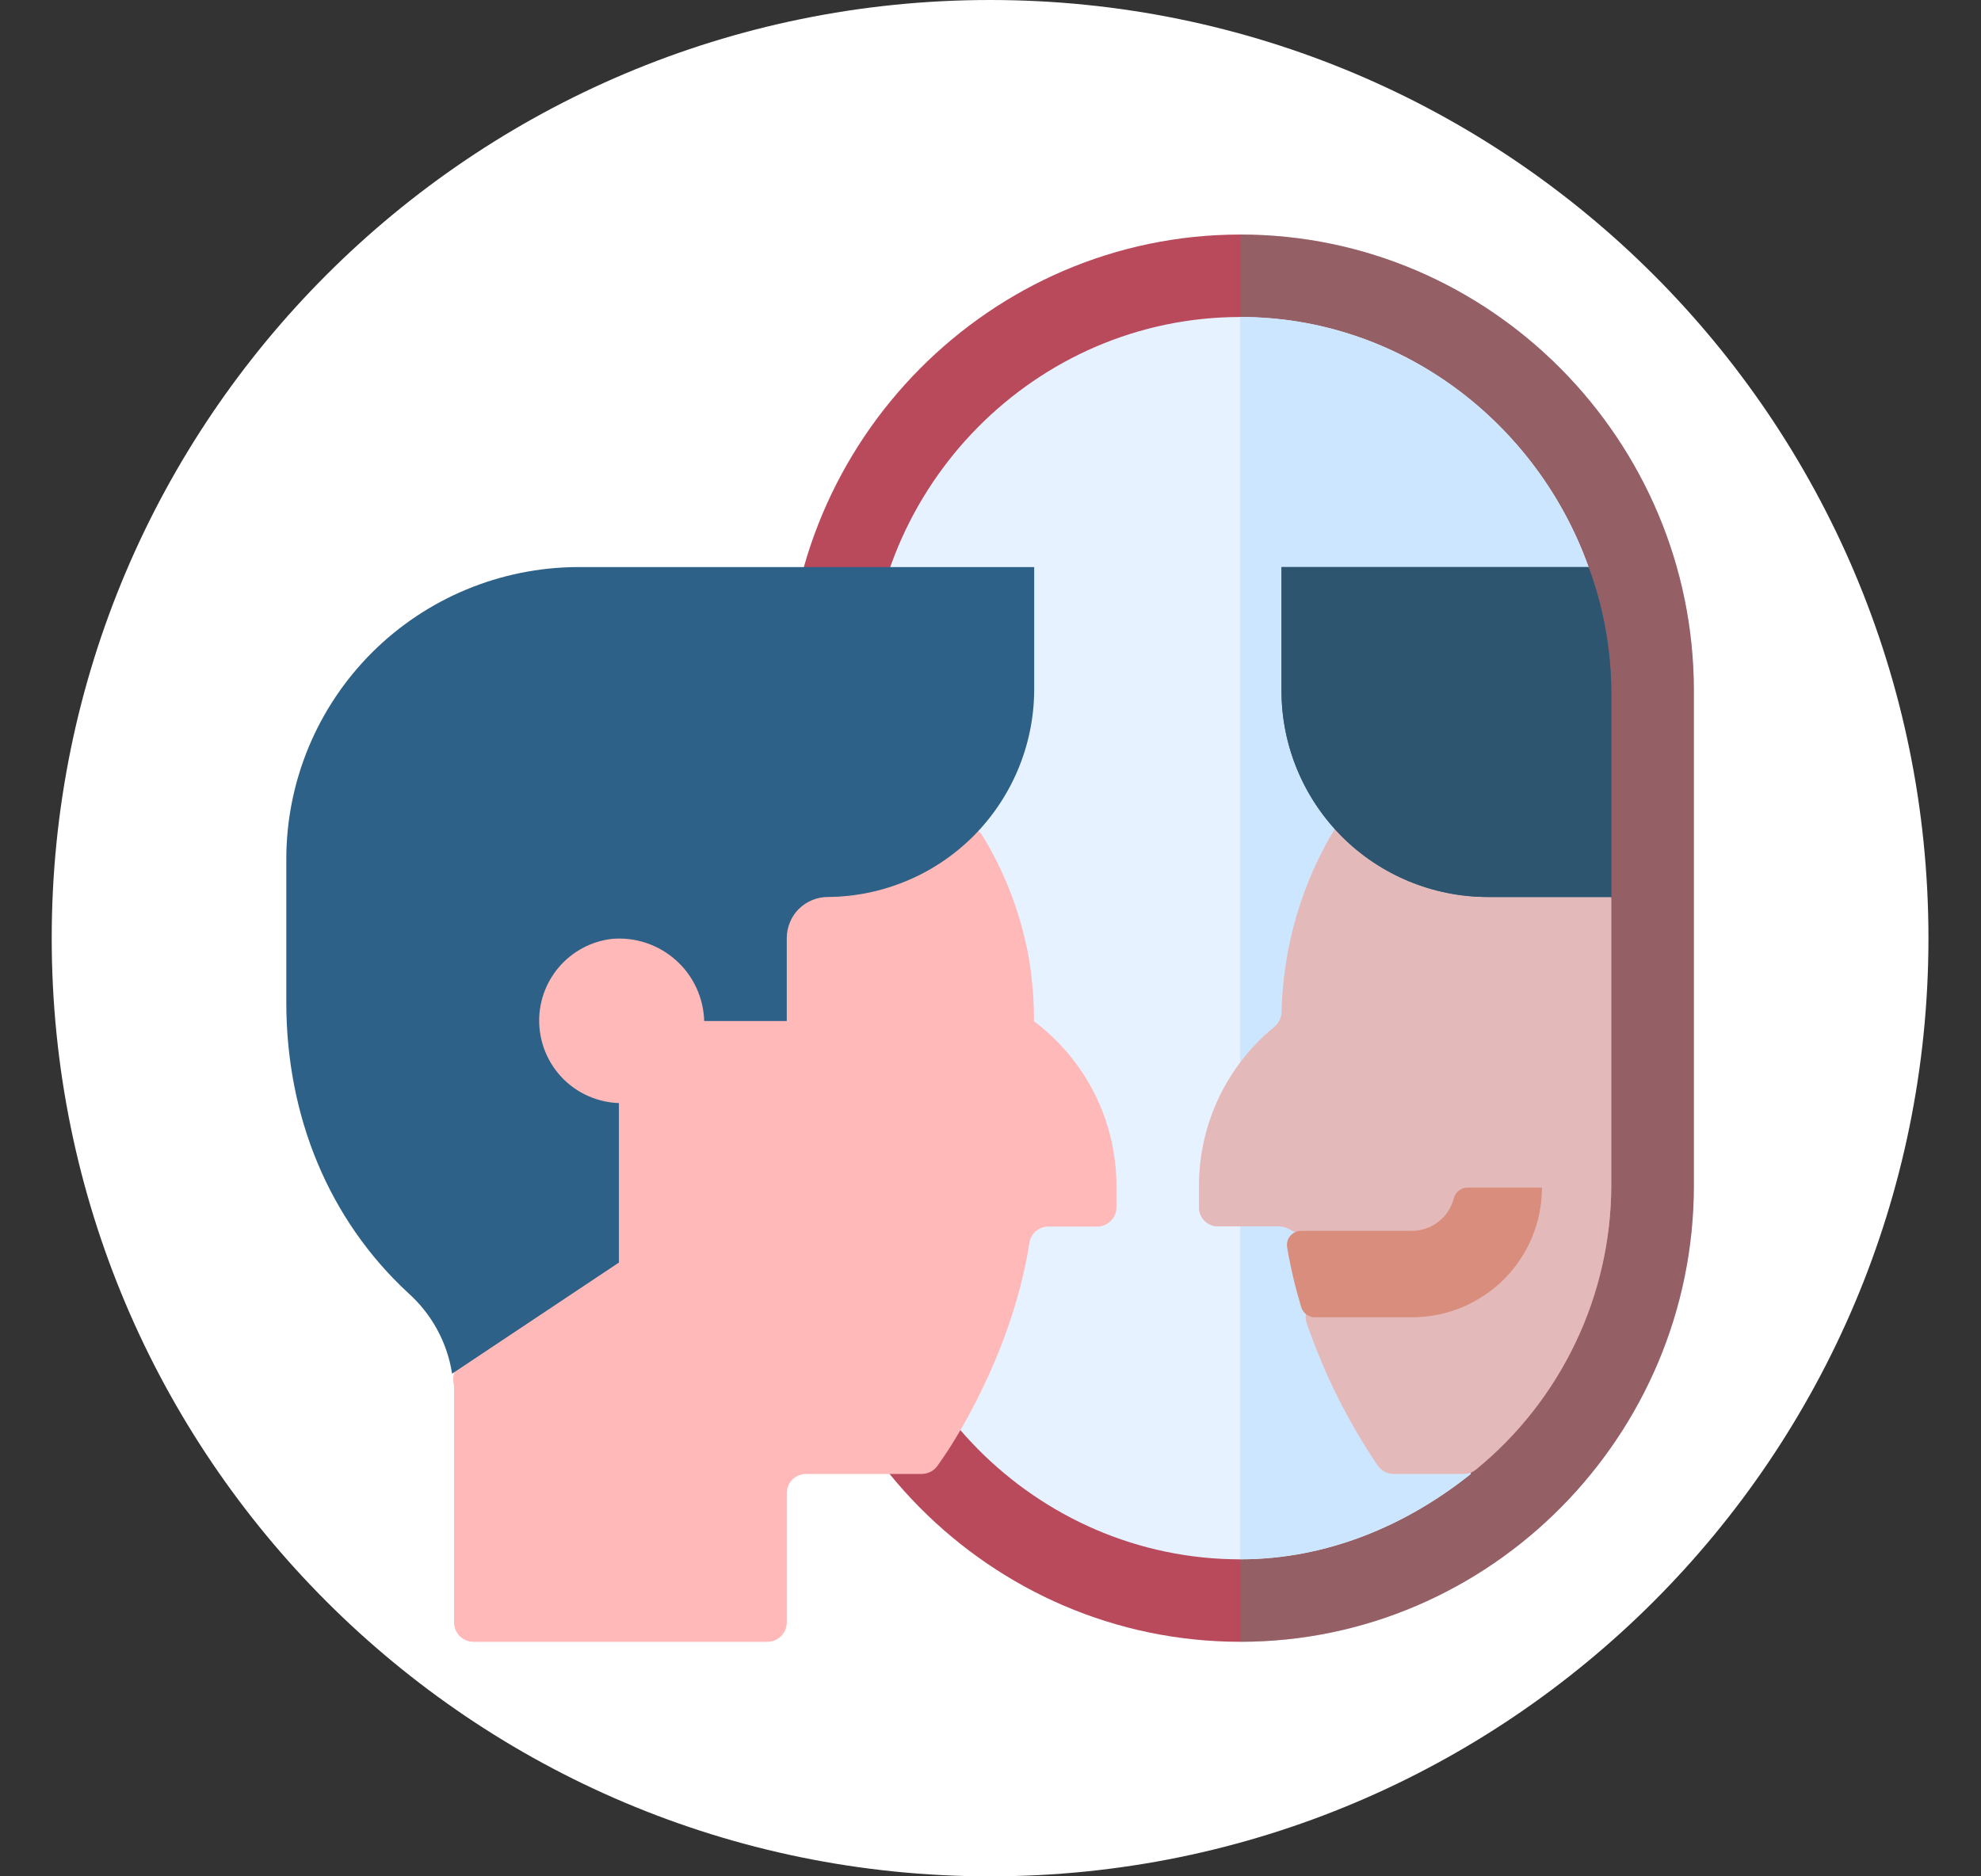 <svg width="19" height="18" viewBox="0 0 19 18" fill="none" xmlns="http://www.w3.org/2000/svg">
<rect x="0" y="0" width="19" height="18" fill="#333333" stroke="none"/>
<g clip-path="url(#clip0_4_18599)">
<path d="M9.496 18C14.466 18 18.496 13.971 18.496 9C18.496 4.029 14.466 0 9.496 0C4.525 0 0.496 4.029 0.496 9C0.496 13.971 4.525 18 9.496 18Z" fill="white"/>
<path d="M11.896 2.25C9.496 2.25 7.546 4.228 7.546 6.627V11.373C7.546 13.773 9.496 15.75 11.896 15.75C14.296 15.75 16.246 13.772 16.246 11.373V6.627C16.246 4.227 14.296 2.25 11.896 2.25Z" fill="#B94A5B"/>
<g style="mix-blend-mode:multiply" opacity="0.3">
<path d="M16.246 11.373V6.627C16.246 4.227 14.296 2.25 11.896 2.25V15.75C14.296 15.75 16.246 13.772 16.246 11.373Z" fill="#3C8F7C"/>
</g>
<path d="M11.896 3.041C9.933 3.041 8.336 4.664 8.336 6.627V11.373C8.336 13.336 9.933 14.959 11.896 14.959C12.735 14.959 13.496 14.629 14.106 14.141L14.665 6.232L15.237 5.441C14.746 4.062 13.441 3.041 11.896 3.041V3.041Z" fill="#E6F2FF"/>
<path d="M14.664 6.232L15.236 5.441C14.745 4.062 13.44 3.041 11.895 3.041V14.958C12.734 14.958 13.495 14.628 14.105 14.14L14.664 6.232Z" fill="#CCE6FF"/>
<path d="M15.454 11.373V8.639C15.455 8.616 15.45 8.594 15.442 8.573L14.671 6.629C14.662 6.607 14.65 6.586 14.633 6.569C14.617 6.552 14.597 6.538 14.575 6.528C14.553 6.518 14.53 6.513 14.506 6.512C14.482 6.512 14.458 6.516 14.436 6.525C14.34 6.566 14.245 6.611 14.152 6.662C13.601 6.961 13.139 7.4 12.812 7.936C12.485 8.471 12.306 9.084 12.292 9.711C12.291 9.738 12.284 9.764 12.272 9.788C12.26 9.812 12.243 9.834 12.223 9.851C11.998 10.035 11.816 10.267 11.691 10.529C11.566 10.792 11.501 11.079 11.5 11.37V11.585C11.5 11.633 11.519 11.678 11.553 11.712C11.587 11.746 11.633 11.765 11.681 11.765H12.271C12.3 11.765 12.328 11.773 12.354 11.786L12.811 12.021C12.839 12.036 12.862 12.057 12.879 12.083C12.896 12.11 12.906 12.14 12.908 12.171C12.91 12.203 12.904 12.234 12.89 12.262C12.876 12.29 12.855 12.314 12.829 12.332L12.604 12.482C12.57 12.504 12.546 12.537 12.533 12.575C12.52 12.613 12.52 12.654 12.533 12.692C12.699 13.176 12.928 13.636 13.215 14.06C13.232 14.084 13.254 14.104 13.28 14.118C13.306 14.132 13.335 14.139 13.365 14.139H14.04C14.082 14.139 14.123 14.125 14.155 14.098C14.56 13.768 14.886 13.352 15.111 12.88C15.336 12.409 15.453 11.893 15.454 11.371V11.373Z" fill="#FFB9B9"/>
<g style="mix-blend-mode:multiply" opacity="0.5">
<path d="M15.454 11.373V8.639C15.455 8.616 15.45 8.594 15.442 8.573L14.671 6.629C14.662 6.607 14.65 6.586 14.633 6.569C14.617 6.552 14.597 6.538 14.575 6.528C14.553 6.518 14.53 6.513 14.506 6.512C14.482 6.512 14.458 6.516 14.436 6.525C14.34 6.566 14.245 6.611 14.152 6.662C13.601 6.961 13.139 7.4 12.812 7.936C12.485 8.471 12.306 9.084 12.292 9.711C12.291 9.738 12.284 9.764 12.272 9.788C12.26 9.812 12.243 9.834 12.223 9.851C11.998 10.035 11.816 10.267 11.691 10.529C11.566 10.792 11.501 11.079 11.5 11.37V11.585C11.5 11.633 11.519 11.678 11.553 11.712C11.587 11.746 11.633 11.765 11.681 11.765H12.271C12.3 11.765 12.328 11.773 12.354 11.786L12.811 12.021C12.839 12.036 12.862 12.057 12.879 12.083C12.896 12.11 12.906 12.14 12.908 12.171C12.91 12.203 12.904 12.234 12.89 12.262C12.876 12.29 12.855 12.314 12.829 12.332L12.604 12.482C12.57 12.504 12.546 12.537 12.533 12.575C12.52 12.613 12.52 12.654 12.533 12.692C12.699 13.176 12.928 13.636 13.215 14.06C13.232 14.084 13.254 14.104 13.28 14.118C13.306 14.132 13.335 14.139 13.365 14.139H14.04C14.082 14.139 14.123 14.125 14.155 14.098C14.56 13.768 14.886 13.352 15.111 12.88C15.336 12.409 15.453 11.893 15.454 11.371V11.373Z" fill="#CAB9B9"/>
</g>
<path d="M14.786 11.393H14.075C14.044 11.393 14.015 11.403 13.992 11.422C13.968 11.44 13.951 11.466 13.944 11.495C13.921 11.585 13.869 11.664 13.796 11.72C13.724 11.777 13.634 11.808 13.542 11.808H12.479C12.459 11.808 12.439 11.812 12.422 11.82C12.404 11.829 12.388 11.841 12.375 11.856C12.362 11.871 12.353 11.888 12.348 11.907C12.343 11.926 12.342 11.946 12.345 11.966C12.378 12.16 12.423 12.351 12.48 12.54C12.489 12.568 12.506 12.592 12.529 12.61C12.553 12.627 12.581 12.637 12.611 12.637H13.546C13.876 12.636 14.191 12.505 14.425 12.272C14.658 12.039 14.789 11.723 14.789 11.393H14.786Z" fill="#D88D7D"/>
<path d="M12.291 6.627C12.291 7.151 12.5 7.654 12.87 8.025C13.241 8.396 13.744 8.604 14.268 8.605H15.454V6.627C15.45 6.222 15.377 5.82 15.236 5.44H12.291V6.627Z" fill="#2D6187"/>
<path d="M12.291 6.627C12.291 7.151 12.5 7.654 12.87 8.025C13.241 8.396 13.744 8.604 14.268 8.605H15.454V6.627C15.45 6.222 15.377 5.82 15.236 5.44H12.291V6.627Z" fill="#2D556F"/>
<path d="M9.917 9.8C9.918 9.615 9.904 9.429 9.877 9.246C9.807 8.813 9.654 8.397 9.427 8.023C9.403 7.982 9.364 7.953 9.319 7.939L7.627 7.442C7.601 7.435 7.575 7.433 7.549 7.437C7.523 7.441 7.499 7.451 7.477 7.465L5.228 8.945C5.203 8.962 5.182 8.985 5.168 9.012C5.153 9.039 5.146 9.069 5.146 9.1V12.049C5.146 12.09 5.133 12.129 5.108 12.161L4.387 13.114C4.372 13.133 4.36 13.155 4.354 13.179C4.347 13.203 4.345 13.227 4.348 13.252C4.353 13.276 4.355 13.302 4.355 13.327V15.566C4.356 15.615 4.375 15.661 4.409 15.696C4.444 15.73 4.49 15.749 4.539 15.75H7.36C7.384 15.75 7.408 15.745 7.431 15.736C7.453 15.727 7.474 15.713 7.491 15.696C7.508 15.679 7.522 15.658 7.532 15.636C7.541 15.613 7.546 15.589 7.546 15.565V14.325C7.546 14.276 7.565 14.229 7.6 14.194C7.635 14.159 7.682 14.14 7.731 14.14H8.842C8.872 14.139 8.901 14.132 8.927 14.118C8.953 14.105 8.976 14.085 8.992 14.061L9.055 13.97C9.085 13.927 9.702 13.029 9.873 11.923C9.88 11.879 9.902 11.84 9.935 11.811C9.969 11.782 10.011 11.767 10.055 11.767H10.523C10.547 11.767 10.571 11.762 10.593 11.753C10.616 11.744 10.636 11.73 10.653 11.713C10.671 11.696 10.684 11.675 10.694 11.653C10.703 11.63 10.708 11.606 10.708 11.582V11.371C10.707 11.066 10.635 10.764 10.498 10.491C10.36 10.217 10.161 9.98 9.916 9.796L9.917 9.8Z" fill="#FFB9B9"/>
<path d="M5.541 5.44C4.8 5.443 4.091 5.738 3.567 6.261C3.043 6.785 2.748 7.494 2.746 8.235V9.616C2.746 10.707 3.153 11.698 3.913 12.402C4.14 12.604 4.29 12.878 4.336 13.178L5.936 12.112V10.582C5.737 10.575 5.548 10.494 5.406 10.354C5.264 10.213 5.181 10.025 5.172 9.826C5.163 9.627 5.23 9.432 5.359 9.28C5.488 9.128 5.67 9.03 5.868 9.007C5.979 8.997 6.09 9.01 6.195 9.045C6.301 9.08 6.398 9.136 6.481 9.21C6.564 9.283 6.631 9.373 6.678 9.474C6.725 9.575 6.751 9.684 6.754 9.795H7.546V9C7.546 8.948 7.556 8.897 7.576 8.849C7.595 8.801 7.624 8.757 7.661 8.72C7.698 8.684 7.741 8.655 7.789 8.635C7.837 8.615 7.888 8.605 7.94 8.605C8.464 8.601 8.965 8.392 9.335 8.022C9.705 7.651 9.915 7.15 9.919 6.627V5.44H5.541Z" fill="#2D6187"/>
</g>
<defs>
<clipPath id="clip0_4_18599">
<rect width="18" height="18" fill="white" transform="translate(0.496)"/>
</clipPath>
</defs>
</svg>
